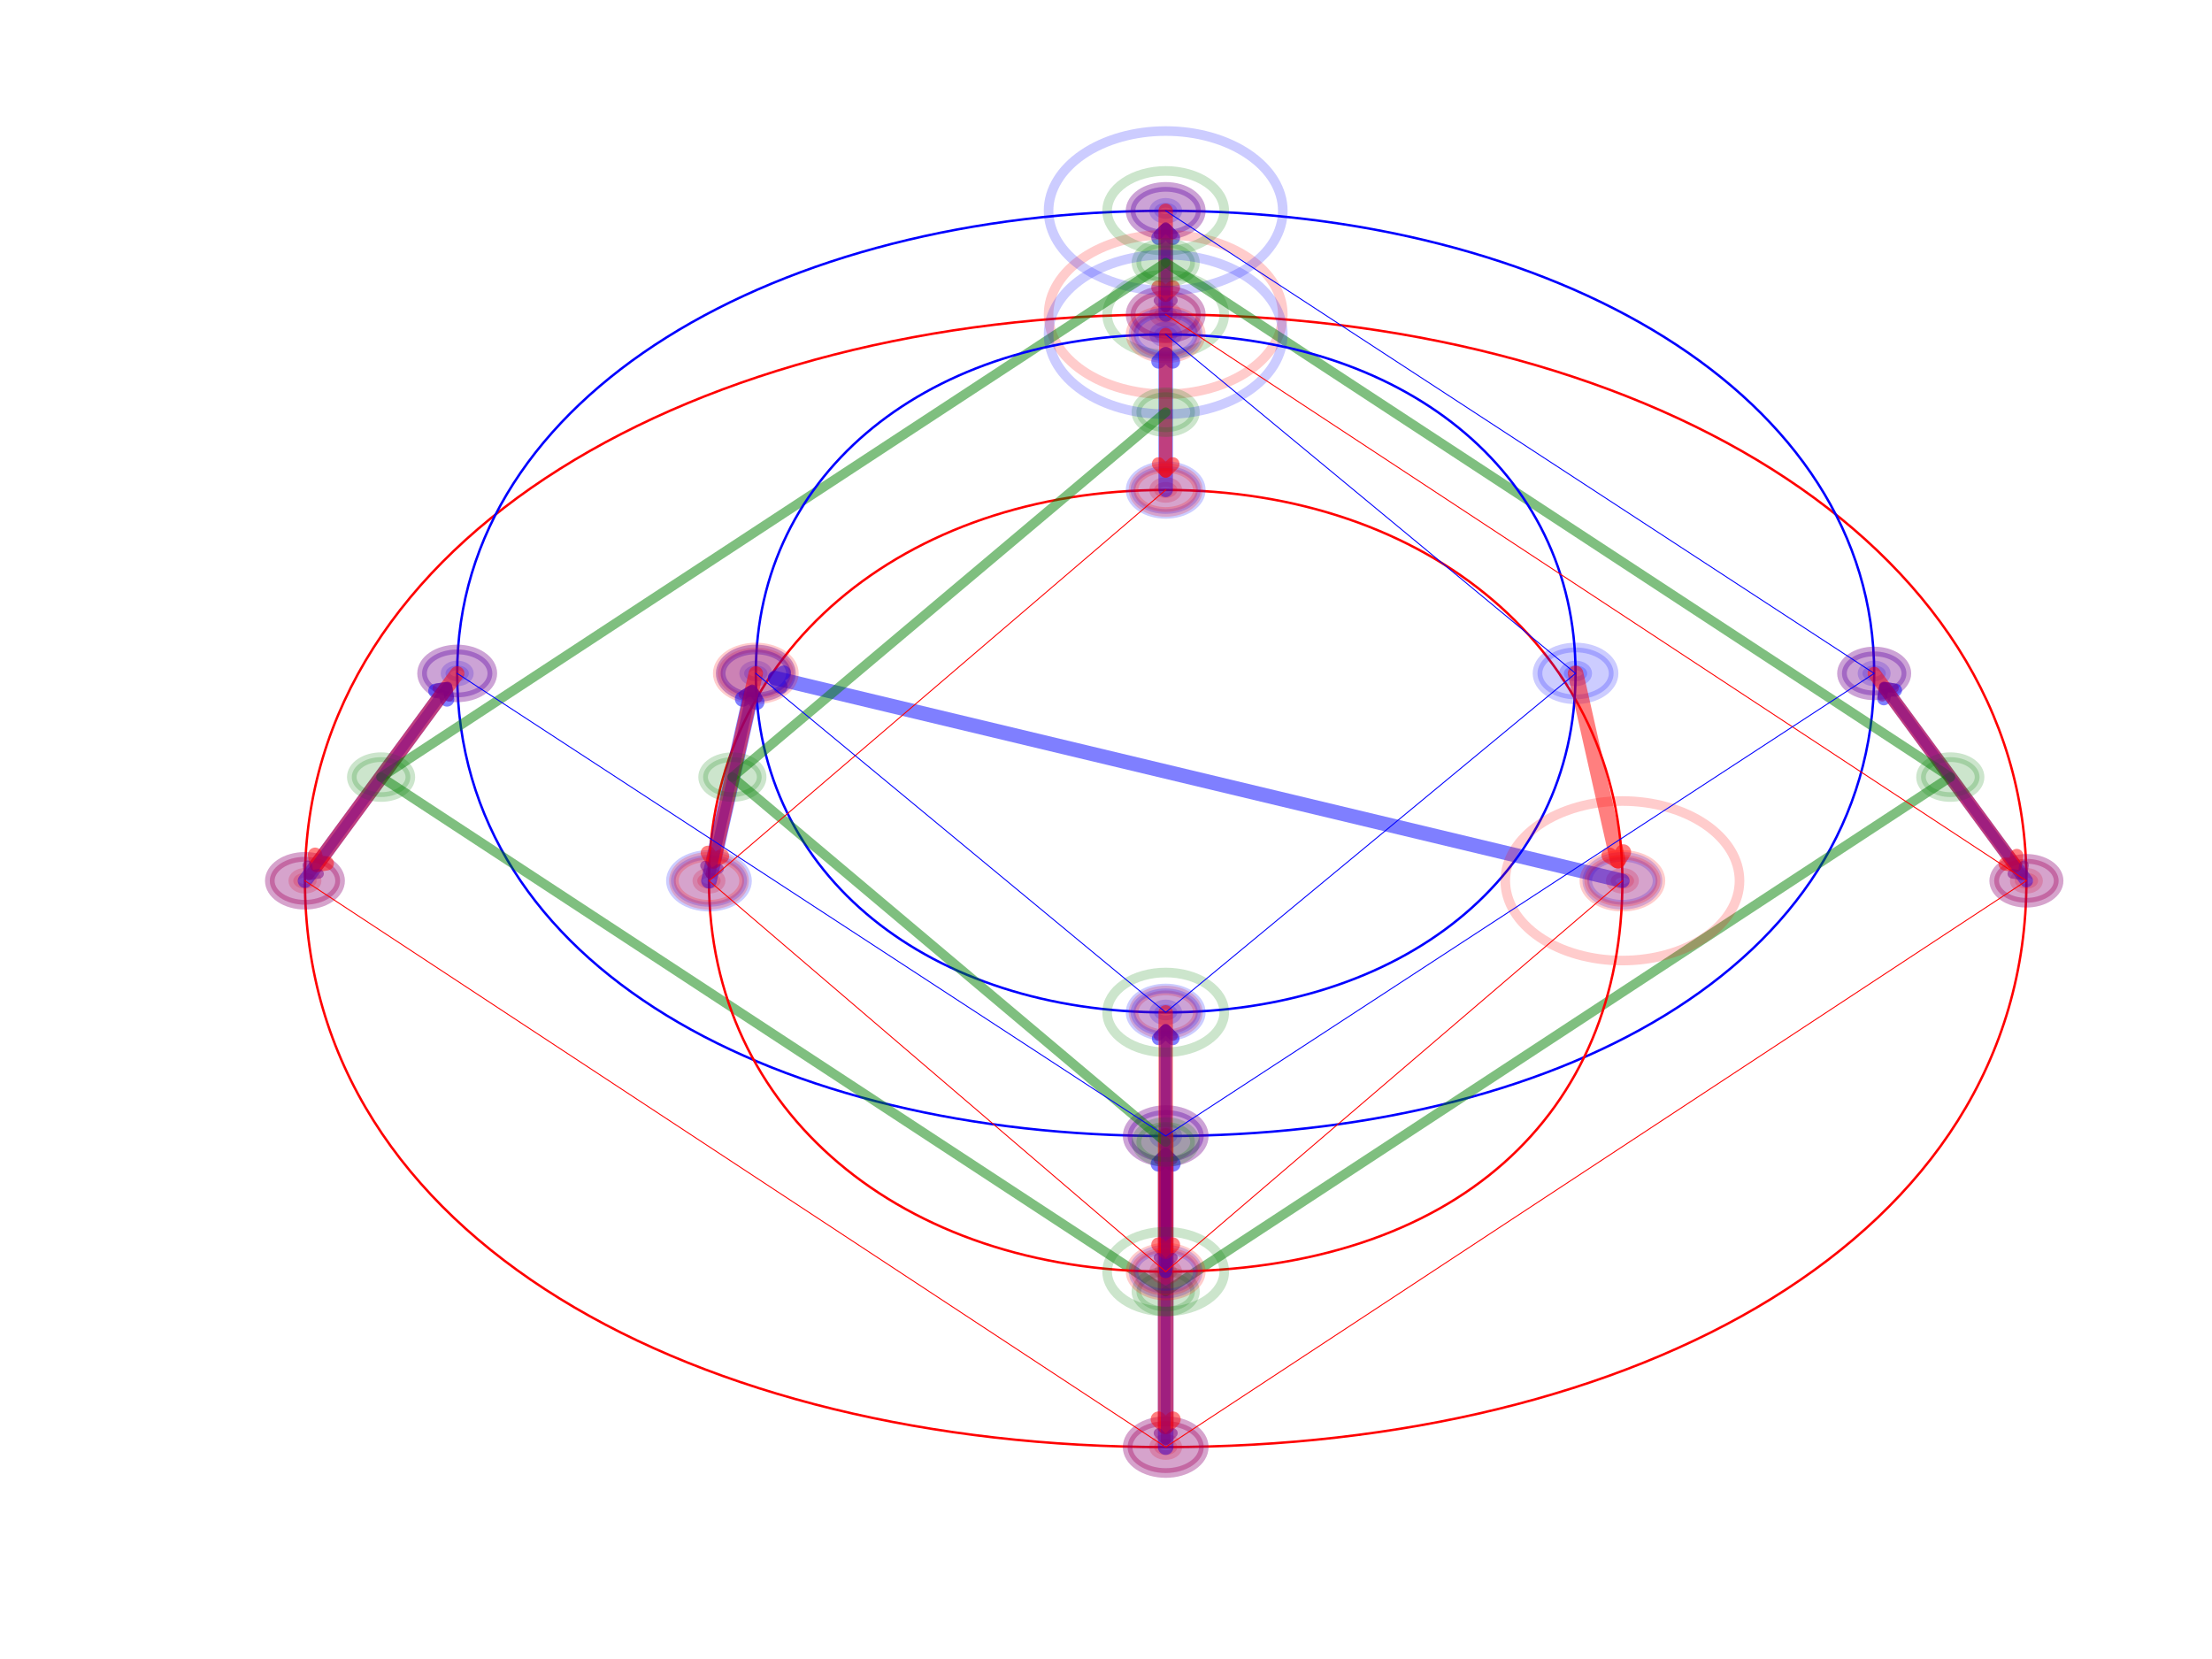 <?xml version="1.0" encoding="utf-8" standalone="no"?>
<!DOCTYPE svg PUBLIC "-//W3C//DTD SVG 1.1//EN"
  "http://www.w3.org/Graphics/SVG/1.1/DTD/svg11.dtd">
<!-- Created with matplotlib (http://matplotlib.org/) -->
<svg height="345.6pt" version="1.1" viewBox="0 0 460.8 345.6" width="460.8pt" xmlns="http://www.w3.org/2000/svg" xmlns:xlink="http://www.w3.org/1999/xlink">
 <defs>
  <style type="text/css">
*{stroke-linecap:butt;stroke-linejoin:round;}
  </style>
 </defs>
 <g id="figure_1">
  <g id="patch_1">
   <path d="M 0 345.6 
L 460.8 345.6 
L 460.8 0 
L 0 0 
z
" style="fill:#ffffff;"/>
  </g>
  <g id="axes_1">
   <g id="patch_2">
    <path clip-path="url(#p107e2672fe)" d="M 242.833 67.175 
C 243.48 67.175 244.101 67 244.558 66.688 
C 245.016 66.377 245.273 65.954 245.273 65.514 
C 245.273 65.073 245.016 64.65 244.558 64.339 
C 244.101 64.027 243.48 63.852 242.833 63.852 
C 242.186 63.852 241.566 64.027 241.108 64.339 
C 240.651 64.65 240.394 65.073 240.394 65.514 
C 240.394 65.954 240.651 66.377 241.108 66.688 
C 241.566 67 242.186 67.175 242.833 67.175 
z
" style="fill:#ff0000;opacity:0.2;stroke:#ff0000;stroke-linejoin:miter;stroke-width:2;"/>
   </g>
   <g id="patch_3">
    <path clip-path="url(#p107e2672fe)" d="M 422.139 185.145 
C 422.786 185.145 423.407 184.97 423.864 184.659 
C 424.322 184.347 424.579 183.924 424.579 183.484 
C 424.579 183.043 424.322 182.62 423.864 182.309 
C 423.407 181.997 422.786 181.822 422.139 181.822 
C 421.492 181.822 420.872 181.997 420.414 182.309 
C 419.957 182.62 419.7 183.043 419.7 183.484 
C 419.7 183.924 419.957 184.347 420.414 184.659 
C 420.872 184.97 421.492 185.145 422.139 185.145 
z
" style="fill:#ff0000;opacity:0.2;stroke:#ff0000;stroke-linejoin:miter;stroke-width:2;"/>
   </g>
   <g id="patch_4">
    <path clip-path="url(#p107e2672fe)" d="M 242.833 303.115 
C 243.48 303.115 244.101 302.94 244.558 302.629 
C 245.016 302.317 245.273 301.895 245.273 301.454 
C 245.273 301.013 245.016 300.591 244.558 300.279 
C 244.101 299.967 243.48 299.792 242.833 299.792 
C 242.186 299.792 241.566 299.967 241.108 300.279 
C 240.651 300.591 240.394 301.013 240.394 301.454 
C 240.394 301.895 240.651 302.317 241.108 302.629 
C 241.566 302.94 242.186 303.115 242.833 303.115 
z
" style="fill:#ff0000;opacity:0.2;stroke:#ff0000;stroke-linejoin:miter;stroke-width:2;"/>
   </g>
   <g id="patch_5">
    <path clip-path="url(#p107e2672fe)" d="M 63.527 185.145 
C 64.174 185.145 64.795 184.97 65.252 184.659 
C 65.709 184.347 65.967 183.924 65.967 183.484 
C 65.967 183.043 65.709 182.62 65.252 182.309 
C 64.795 181.997 64.174 181.822 63.527 181.822 
C 62.88 181.822 62.259 181.997 61.802 182.309 
C 61.344 182.62 61.087 183.043 61.087 183.484 
C 61.087 183.924 61.344 184.347 61.802 184.659 
C 62.259 184.97 62.88 185.145 63.527 185.145 
z
" style="fill:#ff0000;opacity:0.2;stroke:#ff0000;stroke-linejoin:miter;stroke-width:2;"/>
   </g>
   <g id="patch_6">
    <path clip-path="url(#p107e2672fe)" d="M 242.833 45.575 
C 243.48 45.575 244.101 45.4 244.558 45.088 
C 245.016 44.777 245.273 44.354 245.273 43.913 
C 245.273 43.473 245.016 43.05 244.558 42.738 
C 244.101 42.427 243.48 42.252 242.833 42.252 
C 242.186 42.252 241.566 42.427 241.108 42.738 
C 240.651 43.05 240.394 43.473 240.394 43.913 
C 240.394 44.354 240.651 44.777 241.108 45.088 
C 241.566 45.4 242.186 45.575 242.833 45.575 
z
" style="fill:#0000ff;opacity:0.2;stroke:#0000ff;stroke-linejoin:miter;stroke-width:2;"/>
   </g>
   <g id="patch_7">
    <path clip-path="url(#p107e2672fe)" d="M 390.425 141.945 
C 391.072 141.945 391.693 141.77 392.15 141.458 
C 392.608 141.147 392.865 140.724 392.865 140.283 
C 392.865 139.843 392.608 139.42 392.15 139.108 
C 391.693 138.797 391.072 138.622 390.425 138.622 
C 389.778 138.622 389.158 138.797 388.7 139.108 
C 388.243 139.42 387.986 139.843 387.986 140.283 
C 387.986 140.724 388.243 141.147 388.7 141.458 
C 389.158 141.77 389.778 141.945 390.425 141.945 
z
" style="fill:#0000ff;opacity:0.2;stroke:#0000ff;stroke-linejoin:miter;stroke-width:2;"/>
   </g>
   <g id="patch_8">
    <path clip-path="url(#p107e2672fe)" d="M 242.833 238.315 
C 243.48 238.315 244.101 238.14 244.558 237.828 
C 245.016 237.517 245.273 237.094 245.273 236.653 
C 245.273 236.213 245.016 235.79 244.558 235.478 
C 244.101 235.167 243.48 234.992 242.833 234.992 
C 242.186 234.992 241.566 235.167 241.108 235.478 
C 240.651 235.79 240.394 236.213 240.394 236.653 
C 240.394 237.094 240.651 237.517 241.108 237.828 
C 241.566 238.14 242.186 238.315 242.833 238.315 
z
" style="fill:#0000ff;opacity:0.2;stroke:#0000ff;stroke-linejoin:miter;stroke-width:2;"/>
   </g>
   <g id="patch_9">
    <path clip-path="url(#p107e2672fe)" d="M 95.241 141.945 
C 95.888 141.945 96.509 141.77 96.966 141.458 
C 97.423 141.147 97.681 140.724 97.681 140.283 
C 97.681 139.843 97.423 139.42 96.966 139.108 
C 96.509 138.797 95.888 138.622 95.241 138.622 
C 94.594 138.622 93.973 138.797 93.516 139.108 
C 93.058 139.42 92.801 139.843 92.801 140.283 
C 92.801 140.724 93.058 141.147 93.516 141.458 
C 93.973 141.77 94.594 141.945 95.241 141.945 
z
" style="fill:#0000ff;opacity:0.2;stroke:#0000ff;stroke-linejoin:miter;stroke-width:2;"/>
   </g>
   <g id="patch_10">
    <path clip-path="url(#p107e2672fe)" d="M 242.833 65.514 
C 340.415 65.514 422.139 112.037 422.139 183.484 
C 422.139 258.254 340.415 301.454 242.833 301.454 
C 145.252 301.454 63.527 258.254 63.527 183.484 
C 63.527 112.037 145.252 65.514 242.833 65.514 
" style="fill:none;stroke:#ff0000;stroke-linejoin:miter;stroke-width:0.5;"/>
   </g>
   <g id="patch_11">
    <path clip-path="url(#p107e2672fe)" d="M 242.833 43.913 
C 323.338 43.913 390.425 82.129 390.425 140.283 
C 390.425 201.761 323.338 236.653 242.833 236.653 
C 162.328 236.653 95.241 201.761 95.241 140.283 
C 95.241 82.129 162.328 43.913 242.833 43.913 
" style="fill:none;stroke:#0000ff;stroke-linejoin:miter;stroke-width:0.5;"/>
   </g>
   <g id="[&quot;g_s&quot;:1,&quot;g_t&quot;:1,&quot;coords&quot;:[[237.0, -60.0],[237.0, -34.0]],&quot;certainty&quot;:11]">
    <path clip-path="url(#p107e2672fe)" d="M 242.833 70.498 
C 244.774 70.498 246.636 69.973 248.008 69.038 
C 249.381 68.103 250.152 66.835 250.152 65.514 
C 250.152 64.192 249.381 62.924 248.008 61.989 
C 246.636 61.054 244.774 60.529 242.833 60.529 
C 240.892 60.529 239.031 61.054 237.658 61.989 
C 236.286 62.924 235.515 64.192 235.515 65.514 
C 235.515 66.835 236.286 68.103 237.658 69.038 
C 239.031 69.973 240.892 70.498 242.833 70.498 
z
" style="fill:#0000ff;opacity:0.2;stroke:#0000ff;stroke-linejoin:miter;stroke-width:2;"/>
   </g>
   <g id="[&quot;g_s&quot;:1,&quot;g_t&quot;:1,&quot;coords&quot;:[[237.0, -34.0],[237.0, -60.0]],&quot;certainty&quot;:11]">
    <path clip-path="url(#p107e2672fe)" d="M 242.833 48.898 
C 244.774 48.898 246.636 48.373 248.008 47.438 
C 249.381 46.503 250.152 45.235 250.152 43.913 
C 250.152 42.591 249.381 41.323 248.008 40.389 
C 246.636 39.454 244.774 38.929 242.833 38.929 
C 240.892 38.929 239.031 39.454 237.658 40.389 
C 236.286 41.323 235.515 42.591 235.515 43.913 
C 235.515 45.235 236.286 46.503 237.658 47.438 
C 239.031 48.373 240.892 48.898 242.833 48.898 
z
" style="fill:#ff0000;opacity:0.2;stroke:#ff0000;stroke-linejoin:miter;stroke-width:2;"/>
   </g>
   <g id="patch_12">
    <path d="M 242.833 65.514 
Q 242.833 55.714 242.833 48.036 
" style="fill:none;opacity:0.5;stroke:#0000ff;stroke-linecap:round;stroke-width:3;"/>
    <path d="M 241.333 49.536 
L 242.833 48.036 
L 244.333 49.536 
" style="fill:none;opacity:0.5;stroke:#0000ff;stroke-linecap:round;stroke-width:3;"/>
   </g>
   <g id="[&quot;g_s&quot;:2,&quot;g_t&quot;:2,&quot;coords&quot;:[[384.0, -202.0],[358.0, -150.0]],&quot;certainty&quot;:10]">
    <path clip-path="url(#p107e2672fe)" d="M 422.139 188.053 
C 423.918 188.053 425.625 187.572 426.883 186.715 
C 428.141 185.858 428.848 184.695 428.848 183.484 
C 428.848 182.272 428.141 181.11 426.883 180.253 
C 425.625 179.396 423.918 178.914 422.139 178.914 
C 420.36 178.914 418.654 179.396 417.395 180.253 
C 416.137 181.11 415.431 182.272 415.431 183.484 
C 415.431 184.695 416.137 185.858 417.395 186.715 
C 418.654 187.572 420.36 188.053 422.139 188.053 
z
" style="fill:#0000ff;opacity:0.2;stroke:#0000ff;stroke-linejoin:miter;stroke-width:2;"/>
   </g>
   <g id="[&quot;g_s&quot;:2,&quot;g_t&quot;:2,&quot;coords&quot;:[[358.0, -150.0],[384.0, -202.0]],&quot;certainty&quot;:10]">
    <path clip-path="url(#p107e2672fe)" d="M 390.425 144.853 
C 392.204 144.853 393.911 144.371 395.169 143.514 
C 396.427 142.657 397.134 141.495 397.134 140.283 
C 397.134 139.072 396.427 137.909 395.169 137.052 
C 393.911 136.196 392.204 135.714 390.425 135.714 
C 388.646 135.714 386.94 136.196 385.681 137.052 
C 384.423 137.909 383.717 139.072 383.717 140.283 
C 383.717 141.495 384.423 142.657 385.681 143.514 
C 386.94 144.371 388.646 144.853 390.425 144.853 
z
" style="fill:#ff0000;opacity:0.2;stroke:#ff0000;stroke-linejoin:miter;stroke-width:2;"/>
   </g>
   <g id="patch_13">
    <path d="M 422.139 183.484 
Q 406.874 162.689 392.759 143.462 
" style="fill:none;opacity:0.5;stroke:#0000ff;stroke-linecap:round;stroke-width:2.75;"/>
    <path d="M 392.437 145.559 
L 392.759 143.462 
L 394.856 143.783 
" style="fill:none;opacity:0.5;stroke:#0000ff;stroke-linecap:round;stroke-width:2.75;"/>
   </g>
   <g id="[&quot;g_s&quot;:3,&quot;g_t&quot;:3,&quot;coords&quot;:[[237.0, -344.0],[237.0, -266.0]],&quot;certainty&quot;:12]">
    <path clip-path="url(#p107e2672fe)" d="M 242.833 306.854 
C 244.936 306.854 246.953 306.285 248.439 305.272 
C 249.926 304.26 250.762 302.886 250.762 301.454 
C 250.762 300.022 249.926 298.648 248.439 297.635 
C 246.953 296.623 244.936 296.054 242.833 296.054 
C 240.73 296.054 238.714 296.623 237.227 297.635 
C 235.74 298.648 234.905 300.022 234.905 301.454 
C 234.905 302.886 235.74 304.26 237.227 305.272 
C 238.714 306.285 240.73 306.854 242.833 306.854 
z
" style="fill:#0000ff;opacity:0.2;stroke:#0000ff;stroke-linejoin:miter;stroke-width:2;"/>
   </g>
   <g id="[&quot;g_s&quot;:3,&quot;g_t&quot;:3,&quot;coords&quot;:[[237.0, -266.0],[237.0, -344.0]],&quot;certainty&quot;:12]">
    <path clip-path="url(#p107e2672fe)" d="M 242.833 242.053 
C 244.936 242.053 246.953 241.484 248.439 240.472 
C 249.926 239.459 250.762 238.085 250.762 236.653 
C 250.762 235.221 249.926 233.848 248.439 232.835 
C 246.953 231.822 244.936 231.253 242.833 231.253 
C 240.73 231.253 238.714 231.822 237.227 232.835 
C 235.74 233.848 234.905 235.221 234.905 236.653 
C 234.905 238.085 235.74 239.459 237.227 240.472 
C 238.714 241.484 240.73 242.053 242.833 242.053 
z
" style="fill:#ff0000;opacity:0.2;stroke:#ff0000;stroke-linejoin:miter;stroke-width:2;"/>
   </g>
   <g id="patch_14">
    <path d="M 242.833 301.454 
Q 242.833 270.052 242.833 240.949 
" style="fill:none;opacity:0.5;stroke:#0000ff;stroke-linecap:round;stroke-width:3.25;"/>
    <path d="M 241.333 242.449 
L 242.833 240.949 
L 244.333 242.449 
" style="fill:none;opacity:0.5;stroke:#0000ff;stroke-linecap:round;stroke-width:3.25;"/>
   </g>
   <g id="[&quot;g_s&quot;:4,&quot;g_t&quot;:4,&quot;coords&quot;:[[90.0, -202.0],[116.0, -150.0]],&quot;certainty&quot;:11]">
    <path clip-path="url(#p107e2672fe)" d="M 63.527 188.468 
C 65.468 188.468 67.33 187.943 68.702 187.008 
C 70.074 186.074 70.846 184.806 70.846 183.484 
C 70.846 182.162 70.074 180.894 68.702 179.959 
C 67.33 179.024 65.468 178.499 63.527 178.499 
C 61.586 178.499 59.724 179.024 58.352 179.959 
C 56.979 180.894 56.208 182.162 56.208 183.484 
C 56.208 184.806 56.979 186.074 58.352 187.008 
C 59.724 187.943 61.586 188.468 63.527 188.468 
z
" style="fill:#0000ff;opacity:0.2;stroke:#0000ff;stroke-linejoin:miter;stroke-width:2;"/>
   </g>
   <g id="[&quot;g_s&quot;:4,&quot;g_t&quot;:4,&quot;coords&quot;:[[116.0, -150.0],[90.0, -202.0]],&quot;certainty&quot;:11]">
    <path clip-path="url(#p107e2672fe)" d="M 95.241 145.268 
C 97.182 145.268 99.044 144.743 100.416 143.808 
C 101.788 142.873 102.56 141.605 102.56 140.283 
C 102.56 138.961 101.788 137.693 100.416 136.759 
C 99.044 135.824 97.182 135.299 95.241 135.299 
C 93.3 135.299 91.438 135.824 90.066 136.759 
C 88.694 137.693 87.922 138.961 87.922 140.283 
C 87.922 141.605 88.694 142.873 90.066 143.808 
C 91.438 144.743 93.3 145.268 95.241 145.268 
z
" style="fill:#ff0000;opacity:0.2;stroke:#ff0000;stroke-linejoin:miter;stroke-width:2;"/>
   </g>
   <g id="patch_15">
    <path d="M 63.527 183.484 
Q 78.793 162.689 92.803 143.604 
" style="fill:none;opacity:0.5;stroke:#0000ff;stroke-linecap:round;stroke-width:3;"/>
    <path d="M 90.706 143.926 
L 92.803 143.604 
L 93.124 145.701 
" style="fill:none;opacity:0.5;stroke:#0000ff;stroke-linecap:round;stroke-width:3;"/>
   </g>
   <g id="[&quot;g_s&quot;:1,&quot;g_t&quot;:1,&quot;coords&quot;:[[237.0, -34.0],[237.0, -60.0]],&quot;certainty&quot;:11]">
    <path clip-path="url(#p107e2672fe)" d="M 242.833 48.898 
C 244.774 48.898 246.636 48.373 248.008 47.438 
C 249.381 46.503 250.152 45.235 250.152 43.913 
C 250.152 42.591 249.381 41.323 248.008 40.389 
C 246.636 39.454 244.774 38.929 242.833 38.929 
C 240.892 38.929 239.031 39.454 237.658 40.389 
C 236.286 41.323 235.515 42.591 235.515 43.913 
C 235.515 45.235 236.286 46.503 237.658 47.438 
C 239.031 48.373 240.892 48.898 242.833 48.898 
z
" style="fill:#0000ff;opacity:0.2;stroke:#0000ff;stroke-linejoin:miter;stroke-width:2;"/>
   </g>
   <g id="[&quot;g_s&quot;:1,&quot;g_t&quot;:1,&quot;coords&quot;:[[237.0, -60.0],[237.0, -34.0]],&quot;certainty&quot;:11]">
    <path clip-path="url(#p107e2672fe)" d="M 242.833 70.498 
C 244.774 70.498 246.636 69.973 248.008 69.038 
C 249.381 68.103 250.152 66.835 250.152 65.514 
C 250.152 64.192 249.381 62.924 248.008 61.989 
C 246.636 61.054 244.774 60.529 242.833 60.529 
C 240.892 60.529 239.031 61.054 237.658 61.989 
C 236.286 62.924 235.515 64.192 235.515 65.514 
C 235.515 66.835 236.286 68.103 237.658 69.038 
C 239.031 69.973 240.892 70.498 242.833 70.498 
z
" style="fill:#ff0000;opacity:0.2;stroke:#ff0000;stroke-linejoin:miter;stroke-width:2;"/>
   </g>
   <g id="patch_16">
    <path d="M 242.833 43.913 
Q 242.833 53.713 242.833 61.391 
" style="fill:none;opacity:0.5;stroke:#ff0000;stroke-linecap:round;stroke-width:3;"/>
    <path d="M 244.333 59.891 
L 242.833 61.391 
L 241.333 59.891 
" style="fill:none;opacity:0.5;stroke:#ff0000;stroke-linecap:round;stroke-width:3;"/>
   </g>
   <g id="[&quot;g_s&quot;:2,&quot;g_t&quot;:2,&quot;coords&quot;:[[358.0, -150.0],[384.0, -202.0]],&quot;certainty&quot;:10]">
    <path clip-path="url(#p107e2672fe)" d="M 390.425 144.853 
C 392.204 144.853 393.911 144.371 395.169 143.514 
C 396.427 142.657 397.134 141.495 397.134 140.283 
C 397.134 139.072 396.427 137.909 395.169 137.052 
C 393.911 136.196 392.204 135.714 390.425 135.714 
C 388.646 135.714 386.94 136.196 385.681 137.052 
C 384.423 137.909 383.717 139.072 383.717 140.283 
C 383.717 141.495 384.423 142.657 385.681 143.514 
C 386.94 144.371 388.646 144.853 390.425 144.853 
z
" style="fill:#0000ff;opacity:0.2;stroke:#0000ff;stroke-linejoin:miter;stroke-width:2;"/>
   </g>
   <g id="[&quot;g_s&quot;:2,&quot;g_t&quot;:2,&quot;coords&quot;:[[384.0, -202.0],[358.0, -150.0]],&quot;certainty&quot;:10]">
    <path clip-path="url(#p107e2672fe)" d="M 422.139 188.053 
C 423.918 188.053 425.625 187.572 426.883 186.715 
C 428.141 185.858 428.848 184.695 428.848 183.484 
C 428.848 182.272 428.141 181.11 426.883 180.253 
C 425.625 179.396 423.918 178.914 422.139 178.914 
C 420.36 178.914 418.654 179.396 417.395 180.253 
C 416.137 181.11 415.431 182.272 415.431 183.484 
C 415.431 184.695 416.137 185.858 417.395 186.715 
C 418.654 187.572 420.36 188.053 422.139 188.053 
z
" style="fill:#ff0000;opacity:0.2;stroke:#ff0000;stroke-linejoin:miter;stroke-width:2;"/>
   </g>
   <g id="patch_17">
    <path d="M 390.425 140.283 
Q 405.691 161.078 419.806 180.305 
" style="fill:none;opacity:0.5;stroke:#ff0000;stroke-linecap:round;stroke-width:2.75;"/>
    <path d="M 420.127 178.208 
L 419.806 180.305 
L 417.709 179.984 
" style="fill:none;opacity:0.5;stroke:#ff0000;stroke-linecap:round;stroke-width:2.75;"/>
   </g>
   <g id="[&quot;g_s&quot;:3,&quot;g_t&quot;:3,&quot;coords&quot;:[[237.0, -266.0],[237.0, -344.0]],&quot;certainty&quot;:12]">
    <path clip-path="url(#p107e2672fe)" d="M 242.833 242.053 
C 244.936 242.053 246.953 241.484 248.439 240.472 
C 249.926 239.459 250.762 238.085 250.762 236.653 
C 250.762 235.221 249.926 233.848 248.439 232.835 
C 246.953 231.822 244.936 231.253 242.833 231.253 
C 240.73 231.253 238.714 231.822 237.227 232.835 
C 235.74 233.848 234.905 235.221 234.905 236.653 
C 234.905 238.085 235.74 239.459 237.227 240.472 
C 238.714 241.484 240.73 242.053 242.833 242.053 
z
" style="fill:#0000ff;opacity:0.2;stroke:#0000ff;stroke-linejoin:miter;stroke-width:2;"/>
   </g>
   <g id="[&quot;g_s&quot;:3,&quot;g_t&quot;:3,&quot;coords&quot;:[[237.0, -344.0],[237.0, -266.0]],&quot;certainty&quot;:12]">
    <path clip-path="url(#p107e2672fe)" d="M 242.833 306.854 
C 244.936 306.854 246.953 306.285 248.439 305.272 
C 249.926 304.26 250.762 302.886 250.762 301.454 
C 250.762 300.022 249.926 298.648 248.439 297.635 
C 246.953 296.623 244.936 296.054 242.833 296.054 
C 240.73 296.054 238.714 296.623 237.227 297.635 
C 235.74 298.648 234.905 300.022 234.905 301.454 
C 234.905 302.886 235.74 304.26 237.227 305.272 
C 238.714 306.285 240.73 306.854 242.833 306.854 
z
" style="fill:#ff0000;opacity:0.2;stroke:#ff0000;stroke-linejoin:miter;stroke-width:2;"/>
   </g>
   <g id="patch_18">
    <path d="M 242.833 236.653 
Q 242.833 268.055 242.833 297.158 
" style="fill:none;opacity:0.5;stroke:#ff0000;stroke-linecap:round;stroke-width:3.25;"/>
    <path d="M 244.333 295.658 
L 242.833 297.158 
L 241.333 295.658 
" style="fill:none;opacity:0.5;stroke:#ff0000;stroke-linecap:round;stroke-width:3.25;"/>
   </g>
   <g id="[&quot;g_s&quot;:4,&quot;g_t&quot;:4,&quot;coords&quot;:[[116.0, -150.0],[90.0, -202.0]],&quot;certainty&quot;:11]">
    <path clip-path="url(#p107e2672fe)" d="M 95.241 145.268 
C 97.182 145.268 99.044 144.743 100.416 143.808 
C 101.788 142.873 102.56 141.605 102.56 140.283 
C 102.56 138.961 101.788 137.693 100.416 136.759 
C 99.044 135.824 97.182 135.299 95.241 135.299 
C 93.3 135.299 91.438 135.824 90.066 136.759 
C 88.694 137.693 87.922 138.961 87.922 140.283 
C 87.922 141.605 88.694 142.873 90.066 143.808 
C 91.438 144.743 93.3 145.268 95.241 145.268 
z
" style="fill:#0000ff;opacity:0.2;stroke:#0000ff;stroke-linejoin:miter;stroke-width:2;"/>
   </g>
   <g id="[&quot;g_s&quot;:4,&quot;g_t&quot;:4,&quot;coords&quot;:[[90.0, -202.0],[116.0, -150.0]],&quot;certainty&quot;:11]">
    <path clip-path="url(#p107e2672fe)" d="M 63.527 188.468 
C 65.468 188.468 67.33 187.943 68.702 187.008 
C 70.074 186.074 70.846 184.806 70.846 183.484 
C 70.846 182.162 70.074 180.894 68.702 179.959 
C 67.33 179.024 65.468 178.499 63.527 178.499 
C 61.586 178.499 59.724 179.024 58.352 179.959 
C 56.979 180.894 56.208 182.162 56.208 183.484 
C 56.208 184.806 56.979 186.074 58.352 187.008 
C 59.724 187.943 61.586 188.468 63.527 188.468 
z
" style="fill:#ff0000;opacity:0.2;stroke:#ff0000;stroke-linejoin:miter;stroke-width:2;"/>
   </g>
   <g id="patch_19">
    <path d="M 95.241 140.283 
Q 79.975 161.078 65.965 180.163 
" style="fill:none;opacity:0.5;stroke:#ff0000;stroke-linecap:round;stroke-width:3;"/>
    <path d="M 68.062 179.841 
L 65.965 180.163 
L 65.644 178.066 
" style="fill:none;opacity:0.5;stroke:#ff0000;stroke-linecap:round;stroke-width:3;"/>
   </g>
   <g id="patch_20">
    <path clip-path="url(#p107e2672fe)" d="M 242.833 58.867 
C 244.451 58.867 246.002 58.43 247.146 57.651 
C 248.289 56.872 248.932 55.815 248.932 54.713 
C 248.932 53.612 248.289 52.555 247.146 51.776 
C 246.002 50.997 244.451 50.56 242.833 50.56 
C 241.216 50.56 239.664 50.997 238.521 51.776 
C 237.377 52.555 236.734 53.612 236.734 54.713 
C 236.734 55.815 237.377 56.872 238.521 57.651 
C 239.664 58.43 241.216 58.867 242.833 58.867 
z
" style="fill:#008000;opacity:0.2;stroke:#008000;stroke-linejoin:miter;stroke-width:2;"/>
   </g>
   <g id="patch_21">
    <path clip-path="url(#p107e2672fe)" d="M 406.282 166.037 
C 407.9 166.037 409.451 165.6 410.595 164.821 
C 411.739 164.042 412.381 162.985 412.381 161.884 
C 412.381 160.782 411.739 159.725 410.595 158.946 
C 409.451 158.167 407.9 157.73 406.282 157.73 
C 404.665 157.73 403.113 158.167 401.97 158.946 
C 400.826 159.725 400.183 160.782 400.183 161.884 
C 400.183 162.985 400.826 164.042 401.97 164.821 
C 403.113 165.6 404.665 166.037 406.282 166.037 
z
" style="fill:#008000;opacity:0.2;stroke:#008000;stroke-linejoin:miter;stroke-width:2;"/>
   </g>
   <g id="patch_22">
    <path clip-path="url(#p107e2672fe)" d="M 242.833 273.208 
C 244.451 273.208 246.002 272.77 247.146 271.991 
C 248.289 271.212 248.932 270.155 248.932 269.054 
C 248.932 267.952 248.289 266.895 247.146 266.116 
C 246.002 265.337 244.451 264.9 242.833 264.9 
C 241.216 264.9 239.664 265.337 238.521 266.116 
C 237.377 266.895 236.734 267.952 236.734 269.054 
C 236.734 270.155 237.377 271.212 238.521 271.991 
C 239.664 272.77 241.216 273.208 242.833 273.208 
z
" style="fill:#008000;opacity:0.2;stroke:#008000;stroke-linejoin:miter;stroke-width:2;"/>
   </g>
   <g id="patch_23">
    <path clip-path="url(#p107e2672fe)" d="M 79.384 166.037 
C 81.001 166.037 82.553 165.6 83.697 164.821 
C 84.84 164.042 85.483 162.985 85.483 161.884 
C 85.483 160.782 84.84 159.725 83.697 158.946 
C 82.553 158.167 81.001 157.73 79.384 157.73 
C 77.767 157.73 76.215 158.167 75.071 158.946 
C 73.928 159.725 73.285 160.782 73.285 161.884 
C 73.285 162.985 73.928 164.042 75.071 164.821 
C 76.215 165.6 77.767 166.037 79.384 166.037 
z
" style="fill:#008000;opacity:0.2;stroke:#008000;stroke-linejoin:miter;stroke-width:2;"/>
   </g>
   <g id="patch_24">
    <path clip-path="url(#p107e2672fe)" d="M 242.833 82.129 
C 249.303 82.129 255.508 80.378 260.083 77.262 
C 264.658 74.147 267.229 69.92 267.229 65.514 
C 267.229 61.107 264.658 56.88 260.083 53.765 
C 255.508 50.649 249.303 48.898 242.833 48.898 
C 236.363 48.898 230.158 50.649 225.583 53.765 
C 221.008 56.88 218.438 61.107 218.438 65.514 
C 218.438 69.92 221.008 74.147 225.583 77.262 
C 230.158 80.378 236.363 82.129 242.833 82.129 
z
" style="fill:none;opacity:0.2;stroke:#ff0000;stroke-linejoin:miter;stroke-width:2;"/>
   </g>
   <g id="patch_25">
    <path clip-path="url(#p107e2672fe)" d="M 242.833 60.529 
C 249.303 60.529 255.508 58.778 260.083 55.662 
C 264.658 52.546 267.229 48.32 267.229 43.913 
C 267.229 39.507 264.658 35.28 260.083 32.164 
C 255.508 29.049 249.303 27.298 242.833 27.298 
C 236.363 27.298 230.158 29.049 225.583 32.164 
C 221.008 35.28 218.438 39.507 218.438 43.913 
C 218.438 48.32 221.008 52.546 225.583 55.662 
C 230.158 58.778 236.363 60.529 242.833 60.529 
z
" style="fill:none;opacity:0.2;stroke:#0000ff;stroke-linejoin:miter;stroke-width:2;"/>
   </g>
   <g id="patch_26">
    <path clip-path="url(#p107e2672fe)" d="M 242.833 73.821 
C 246.068 73.821 249.171 72.946 251.458 71.388 
C 253.746 69.83 255.031 67.717 255.031 65.514 
C 255.031 63.31 253.746 61.197 251.458 59.639 
C 249.171 58.081 246.068 57.206 242.833 57.206 
C 239.598 57.206 236.495 58.081 234.208 59.639 
C 231.921 61.197 230.635 63.31 230.635 65.514 
C 230.635 67.717 231.921 69.83 234.208 71.388 
C 236.495 72.946 239.598 73.821 242.833 73.821 
z
" style="fill:none;opacity:0.2;stroke:#008000;stroke-linejoin:miter;stroke-width:2;"/>
   </g>
   <g id="patch_27">
    <path clip-path="url(#p107e2672fe)" d="M 242.833 52.221 
C 246.068 52.221 249.171 51.346 251.458 49.788 
C 253.746 48.23 255.031 46.117 255.031 43.913 
C 255.031 41.71 253.746 39.597 251.458 38.039 
C 249.171 36.481 246.068 35.606 242.833 35.606 
C 239.598 35.606 236.495 36.481 234.208 38.039 
C 231.921 39.597 230.635 41.71 230.635 43.913 
C 230.635 46.117 231.921 48.23 234.208 49.788 
C 236.495 51.346 239.598 52.221 242.833 52.221 
z
" style="fill:none;opacity:0.2;stroke:#008000;stroke-linejoin:miter;stroke-width:2;"/>
   </g>
   <g id="patch_28">
    <path d="M 242.833 54.713 
Q 324.558 108.298 406.282 161.884 
" style="fill:none;opacity:0.5;stroke:#008000;stroke-linecap:round;stroke-width:2;"/>
   </g>
   <g id="patch_29">
    <path d="M 242.833 64.099 
Q 242.833 55.714 242.833 47.329 
" style="fill:none;opacity:0.5;stroke:#800080;stroke-linecap:round;stroke-width:2;"/>
    <path d="M 244.333 62.599 
L 242.833 64.099 
L 241.333 62.599 
" style="fill:none;opacity:0.5;stroke:#800080;stroke-linecap:round;stroke-width:2;"/>
    <path d="M 241.333 48.829 
L 242.833 47.329 
L 244.333 48.829 
" style="fill:none;opacity:0.5;stroke:#800080;stroke-linecap:round;stroke-width:2;"/>
   </g>
   <g id="patch_30">
    <path d="M 406.282 161.884 
Q 324.558 215.469 242.833 269.054 
" style="fill:none;opacity:0.5;stroke:#008000;stroke-linecap:round;stroke-width:2;"/>
   </g>
   <g id="patch_31">
    <path d="M 421.302 182.344 
Q 406.874 162.689 392.445 143.034 
" style="fill:none;opacity:0.5;stroke:#800080;stroke-linecap:round;stroke-width:2;"/>
    <path d="M 421.624 180.247 
L 421.302 182.344 
L 419.206 182.022 
" style="fill:none;opacity:0.5;stroke:#800080;stroke-linecap:round;stroke-width:2;"/>
    <path d="M 392.123 145.131 
L 392.445 143.034 
L 394.542 143.356 
" style="fill:none;opacity:0.5;stroke:#800080;stroke-linecap:round;stroke-width:2;"/>
   </g>
   <g id="patch_32">
    <path d="M 242.833 269.054 
Q 161.109 215.469 79.384 161.884 
" style="fill:none;opacity:0.5;stroke:#008000;stroke-linecap:round;stroke-width:2;"/>
   </g>
   <g id="patch_33">
    <path d="M 242.833 300.04 
Q 242.833 270.052 242.833 240.065 
" style="fill:none;opacity:0.5;stroke:#800080;stroke-linecap:round;stroke-width:2;"/>
    <path d="M 244.333 298.54 
L 242.833 300.04 
L 241.333 298.54 
" style="fill:none;opacity:0.5;stroke:#800080;stroke-linecap:round;stroke-width:2;"/>
    <path d="M 241.333 241.565 
L 242.833 240.065 
L 244.333 241.565 
" style="fill:none;opacity:0.5;stroke:#800080;stroke-linecap:round;stroke-width:2;"/>
   </g>
   <g id="patch_34">
    <path d="M 79.384 161.884 
Q 161.109 108.298 242.833 54.713 
" style="fill:none;opacity:0.5;stroke:#008000;stroke-linecap:round;stroke-width:2;"/>
   </g>
   <g id="patch_35">
    <path d="M 64.364 182.344 
Q 78.793 162.689 93.221 143.034 
" style="fill:none;opacity:0.5;stroke:#800080;stroke-linecap:round;stroke-width:2;"/>
    <path d="M 66.461 182.022 
L 64.364 182.344 
L 64.042 180.247 
" style="fill:none;opacity:0.5;stroke:#800080;stroke-linecap:round;stroke-width:2;"/>
    <path d="M 91.125 143.356 
L 93.221 143.034 
L 93.543 145.131 
" style="fill:none;opacity:0.5;stroke:#800080;stroke-linecap:round;stroke-width:2;"/>
   </g>
   <g id="patch_36">
    <path clip-path="url(#p107e2672fe)" d="M 337.975 185.145 
C 338.622 185.145 339.243 184.97 339.7 184.659 
C 340.158 184.347 340.415 183.924 340.415 183.484 
C 340.415 183.043 340.158 182.62 339.7 182.309 
C 339.243 181.997 338.622 181.822 337.975 181.822 
C 337.328 181.822 336.708 181.997 336.25 182.309 
C 335.793 182.62 335.536 183.043 335.536 183.484 
C 335.536 183.924 335.793 184.347 336.25 184.659 
C 336.708 184.97 337.328 185.145 337.975 185.145 
z
" style="fill:#ff0000;opacity:0.2;stroke:#ff0000;stroke-linejoin:miter;stroke-width:2;"/>
   </g>
   <g id="patch_37">
    <path clip-path="url(#p107e2672fe)" d="M 242.833 266.561 
C 243.48 266.561 244.101 266.386 244.558 266.075 
C 245.016 265.763 245.273 265.34 245.273 264.9 
C 245.273 264.459 245.016 264.036 244.558 263.725 
C 244.101 263.413 243.48 263.238 242.833 263.238 
C 242.186 263.238 241.566 263.413 241.108 263.725 
C 240.651 264.036 240.394 264.459 240.394 264.9 
C 240.394 265.34 240.651 265.763 241.108 266.075 
C 241.566 266.386 242.186 266.561 242.833 266.561 
z
" style="fill:#ff0000;opacity:0.2;stroke:#ff0000;stroke-linejoin:miter;stroke-width:2;"/>
   </g>
   <g id="patch_38">
    <path clip-path="url(#p107e2672fe)" d="M 147.691 185.145 
C 148.338 185.145 148.959 184.97 149.416 184.659 
C 149.874 184.347 150.131 183.924 150.131 183.484 
C 150.131 183.043 149.874 182.62 149.416 182.309 
C 148.959 181.997 148.338 181.822 147.691 181.822 
C 147.044 181.822 146.424 181.997 145.966 182.309 
C 145.509 182.62 145.252 183.043 145.252 183.484 
C 145.252 183.924 145.509 184.347 145.966 184.659 
C 146.424 184.97 147.044 185.145 147.691 185.145 
z
" style="fill:#ff0000;opacity:0.2;stroke:#ff0000;stroke-linejoin:miter;stroke-width:2;"/>
   </g>
   <g id="patch_39">
    <path clip-path="url(#p107e2672fe)" d="M 242.833 103.729 
C 243.48 103.729 244.101 103.554 244.558 103.243 
C 245.016 102.931 245.273 102.508 245.273 102.068 
C 245.273 101.627 245.016 101.204 244.558 100.893 
C 244.101 100.581 243.48 100.406 242.833 100.406 
C 242.186 100.406 241.566 100.581 241.108 100.893 
C 240.651 101.204 240.394 101.627 240.394 102.068 
C 240.394 102.508 240.651 102.931 241.108 103.243 
C 241.566 103.554 242.186 103.729 242.833 103.729 
z
" style="fill:#ff0000;opacity:0.2;stroke:#ff0000;stroke-linejoin:miter;stroke-width:2;"/>
   </g>
   <g id="patch_40">
    <path clip-path="url(#p107e2672fe)" d="M 242.833 71.329 
C 243.48 71.329 244.101 71.154 244.558 70.842 
C 245.016 70.531 245.273 70.108 245.273 69.667 
C 245.273 69.227 245.016 68.804 244.558 68.492 
C 244.101 68.181 243.48 68.006 242.833 68.006 
C 242.186 68.006 241.566 68.181 241.108 68.492 
C 240.651 68.804 240.394 69.227 240.394 69.667 
C 240.394 70.108 240.651 70.531 241.108 70.842 
C 241.566 71.154 242.186 71.329 242.833 71.329 
z
" style="fill:#0000ff;opacity:0.2;stroke:#0000ff;stroke-linejoin:miter;stroke-width:2;"/>
   </g>
   <g id="patch_41">
    <path clip-path="url(#p107e2672fe)" d="M 328.217 141.945 
C 328.864 141.945 329.485 141.77 329.942 141.458 
C 330.4 141.147 330.657 140.724 330.657 140.283 
C 330.657 139.843 330.4 139.42 329.942 139.108 
C 329.485 138.797 328.864 138.622 328.217 138.622 
C 327.57 138.622 326.949 138.797 326.492 139.108 
C 326.035 139.42 325.777 139.843 325.777 140.283 
C 325.777 140.724 326.035 141.147 326.492 141.458 
C 326.949 141.77 327.57 141.945 328.217 141.945 
z
" style="fill:#0000ff;opacity:0.2;stroke:#0000ff;stroke-linejoin:miter;stroke-width:2;"/>
   </g>
   <g id="patch_42">
    <path clip-path="url(#p107e2672fe)" d="M 242.833 212.561 
C 243.48 212.561 244.101 212.386 244.558 212.074 
C 245.016 211.763 245.273 211.34 245.273 210.899 
C 245.273 210.459 245.016 210.036 244.558 209.724 
C 244.101 209.413 243.48 209.238 242.833 209.238 
C 242.186 209.238 241.566 209.413 241.108 209.724 
C 240.651 210.036 240.394 210.459 240.394 210.899 
C 240.394 211.34 240.651 211.763 241.108 212.074 
C 241.566 212.386 242.186 212.561 242.833 212.561 
z
" style="fill:#0000ff;opacity:0.2;stroke:#0000ff;stroke-linejoin:miter;stroke-width:2;"/>
   </g>
   <g id="patch_43">
    <path clip-path="url(#p107e2672fe)" d="M 157.449 141.945 
C 158.096 141.945 158.717 141.77 159.174 141.458 
C 159.632 141.147 159.889 140.724 159.889 140.283 
C 159.889 139.843 159.632 139.42 159.174 139.108 
C 158.717 138.797 158.096 138.622 157.449 138.622 
C 156.802 138.622 156.182 138.797 155.724 139.108 
C 155.267 139.42 155.01 139.843 155.01 140.283 
C 155.01 140.724 155.267 141.147 155.724 141.458 
C 156.182 141.77 156.802 141.945 157.449 141.945 
z
" style="fill:#0000ff;opacity:0.2;stroke:#0000ff;stroke-linejoin:miter;stroke-width:2;"/>
   </g>
   <g id="patch_44">
    <path clip-path="url(#p107e2672fe)" d="M 337.975 183.484 
C 337.975 231.669 303.822 264.9 242.833 264.9 
C 187.943 264.9 147.691 231.669 147.691 183.484 
C 147.691 136.129 187.943 102.068 242.833 102.068 
C 297.723 102.068 337.975 136.129 337.975 183.484 
" style="fill:none;stroke:#ff0000;stroke-linejoin:miter;stroke-width:0.5;"/>
   </g>
   <g id="patch_45">
    <path clip-path="url(#p107e2672fe)" d="M 242.833 69.667 
C 291.624 69.667 328.217 97.914 328.217 140.283 
C 328.217 182.653 291.624 210.899 242.833 210.899 
C 194.042 210.899 157.449 182.653 157.449 140.283 
C 157.449 97.914 194.042 69.667 242.833 69.667 
" style="fill:none;stroke:#0000ff;stroke-linejoin:miter;stroke-width:0.5;"/>
   </g>
   <g id="[&quot;g_s&quot;:1,&quot;g_t&quot;:4,&quot;coords&quot;:[[315.0, -202.0],[167.0, -150.0]],&quot;certainty&quot;:11]">
    <path clip-path="url(#p107e2672fe)" d="M 337.975 188.468 
C 339.916 188.468 341.778 187.943 343.15 187.008 
C 344.523 186.074 345.294 184.806 345.294 183.484 
C 345.294 182.162 344.523 180.894 343.15 179.959 
C 341.778 179.024 339.916 178.499 337.975 178.499 
C 336.034 178.499 334.173 179.024 332.8 179.959 
C 331.428 180.894 330.657 182.162 330.657 183.484 
C 330.657 184.806 331.428 186.074 332.8 187.008 
C 334.173 187.943 336.034 188.468 337.975 188.468 
z
" style="fill:#0000ff;opacity:0.2;stroke:#0000ff;stroke-linejoin:miter;stroke-width:2;"/>
   </g>
   <g id="[&quot;g_s&quot;:4,&quot;g_t&quot;:1,&quot;coords&quot;:[[167.0, -150.0],[315.0, -202.0]],&quot;certainty&quot;:11]">
    <path clip-path="url(#p107e2672fe)" d="M 157.449 145.268 
C 159.39 145.268 161.252 144.743 162.624 143.808 
C 163.997 142.873 164.768 141.605 164.768 140.283 
C 164.768 138.961 163.997 137.693 162.624 136.759 
C 161.252 135.824 159.39 135.299 157.449 135.299 
C 155.508 135.299 153.647 135.824 152.274 136.759 
C 150.902 137.693 150.131 138.961 150.131 140.283 
C 150.131 141.605 150.902 142.873 152.274 143.808 
C 153.647 144.743 155.508 145.268 157.449 145.268 
z
" style="fill:#ff0000;opacity:0.2;stroke:#ff0000;stroke-linejoin:miter;stroke-width:2;"/>
   </g>
   <g id="patch_46">
    <path d="M 337.975 183.484 
Q 248.686 162.117 161.46 141.243 
" style="fill:none;opacity:0.5;stroke:#0000ff;stroke-linecap:round;stroke-width:3;"/>
    <path d="M 162.57 143.051 
L 161.46 141.243 
L 163.268 140.133 
" style="fill:none;opacity:0.5;stroke:#0000ff;stroke-linecap:round;stroke-width:3;"/>
   </g>
   <g id="[&quot;g_s&quot;:2,&quot;g_t&quot;:3,&quot;coords&quot;:[[237.0, -300.0],[237.0, -235.0]],&quot;certainty&quot;:10]">
    <path clip-path="url(#p107e2672fe)" d="M 242.833 269.469 
C 244.612 269.469 246.319 268.988 247.577 268.131 
C 248.835 267.274 249.542 266.112 249.542 264.9 
C 249.542 263.688 248.835 262.526 247.577 261.669 
C 246.319 260.812 244.612 260.33 242.833 260.33 
C 241.054 260.33 239.347 260.812 238.089 261.669 
C 236.831 262.526 236.124 263.688 236.124 264.9 
C 236.124 266.112 236.831 267.274 238.089 268.131 
C 239.347 268.988 241.054 269.469 242.833 269.469 
z
" style="fill:#0000ff;opacity:0.2;stroke:#0000ff;stroke-linejoin:miter;stroke-width:2;"/>
   </g>
   <g id="[&quot;g_s&quot;:3,&quot;g_t&quot;:2,&quot;coords&quot;:[[237.0, -235.0],[237.0, -300.0]],&quot;certainty&quot;:10]">
    <path clip-path="url(#p107e2672fe)" d="M 242.833 215.469 
C 244.612 215.469 246.319 214.987 247.577 214.13 
C 248.835 213.273 249.542 212.111 249.542 210.899 
C 249.542 209.688 248.835 208.525 247.577 207.668 
C 246.319 206.811 244.612 206.33 242.833 206.33 
C 241.054 206.33 239.347 206.811 238.089 207.668 
C 236.831 208.525 236.124 209.688 236.124 210.899 
C 236.124 212.111 236.831 213.273 238.089 214.13 
C 239.347 214.987 241.054 215.469 242.833 215.469 
z
" style="fill:#ff0000;opacity:0.2;stroke:#ff0000;stroke-linejoin:miter;stroke-width:2;"/>
   </g>
   <g id="patch_47">
    <path d="M 242.833 264.9 
Q 242.833 238.9 242.833 214.844 
" style="fill:none;opacity:0.5;stroke:#0000ff;stroke-linecap:round;stroke-width:2.75;"/>
    <path d="M 241.333 216.344 
L 242.833 214.844 
L 244.333 216.344 
" style="fill:none;opacity:0.5;stroke:#0000ff;stroke-linecap:round;stroke-width:2.75;"/>
   </g>
   <g id="[&quot;g_s&quot;:3,&quot;g_t&quot;:4,&quot;coords&quot;:[[159.0, -202.0],[167.0, -150.0]],&quot;certainty&quot;:12]">
    <path clip-path="url(#p107e2672fe)" d="M 147.691 188.884 
C 149.794 188.884 151.811 188.315 153.297 187.302 
C 154.784 186.289 155.62 184.916 155.62 183.484 
C 155.62 182.052 154.784 180.678 153.297 179.665 
C 151.811 178.653 149.794 178.084 147.691 178.084 
C 145.588 178.084 143.572 178.653 142.085 179.665 
C 140.598 180.678 139.763 182.052 139.763 183.484 
C 139.763 184.916 140.598 186.289 142.085 187.302 
C 143.572 188.315 145.588 188.884 147.691 188.884 
z
" style="fill:#0000ff;opacity:0.2;stroke:#0000ff;stroke-linejoin:miter;stroke-width:2;"/>
   </g>
   <g id="[&quot;g_s&quot;:4,&quot;g_t&quot;:3,&quot;coords&quot;:[[167.0, -150.0],[159.0, -202.0]],&quot;certainty&quot;:12]">
    <path clip-path="url(#p107e2672fe)" d="M 157.449 145.683 
C 159.552 145.683 161.569 145.114 163.056 144.102 
C 164.542 143.089 165.378 141.715 165.378 140.283 
C 165.378 138.851 164.542 137.478 163.056 136.465 
C 161.569 135.452 159.552 134.883 157.449 134.883 
C 155.347 134.883 153.33 135.452 151.843 136.465 
C 150.356 137.478 149.521 138.851 149.521 140.283 
C 149.521 141.715 150.356 143.089 151.843 144.102 
C 153.33 145.114 155.347 145.683 157.449 145.683 
z
" style="fill:#ff0000;opacity:0.2;stroke:#ff0000;stroke-linejoin:miter;stroke-width:2;"/>
   </g>
   <g id="patch_48">
    <path d="M 147.691 183.484 
Q 152.35 162.858 156.503 144.474 
" style="fill:none;opacity:0.5;stroke:#0000ff;stroke-linecap:round;stroke-width:3.25;"/>
    <path d="M 154.709 145.606 
L 156.503 144.474 
L 157.635 146.267 
" style="fill:none;opacity:0.5;stroke:#0000ff;stroke-linecap:round;stroke-width:3.25;"/>
   </g>
   <g id="[&quot;g_s&quot;:4,&quot;g_t&quot;:1,&quot;coords&quot;:[[237.0, -104.0],[237.0, -65.0]],&quot;certainty&quot;:11]">
    <path clip-path="url(#p107e2672fe)" d="M 242.833 107.052 
C 244.774 107.052 246.636 106.527 248.008 105.592 
C 249.381 104.658 250.152 103.39 250.152 102.068 
C 250.152 100.746 249.381 99.478 248.008 98.543 
C 246.636 97.608 244.774 97.083 242.833 97.083 
C 240.892 97.083 239.031 97.608 237.658 98.543 
C 236.286 99.478 235.515 100.746 235.515 102.068 
C 235.515 103.39 236.286 104.658 237.658 105.592 
C 239.031 106.527 240.892 107.052 242.833 107.052 
z
" style="fill:#0000ff;opacity:0.2;stroke:#0000ff;stroke-linejoin:miter;stroke-width:2;"/>
   </g>
   <g id="[&quot;g_s&quot;:1,&quot;g_t&quot;:4,&quot;coords&quot;:[[237.0, -65.0],[237.0, -104.0]],&quot;certainty&quot;:11]">
    <path clip-path="url(#p107e2672fe)" d="M 242.833 74.652 
C 244.774 74.652 246.636 74.127 248.008 73.192 
C 249.381 72.257 250.152 70.989 250.152 69.667 
C 250.152 68.345 249.381 67.077 248.008 66.143 
C 246.636 65.208 244.774 64.683 242.833 64.683 
C 240.892 64.683 239.031 65.208 237.658 66.143 
C 236.286 67.077 235.515 68.345 235.515 69.667 
C 235.515 70.989 236.286 72.257 237.658 73.192 
C 239.031 74.127 240.892 74.652 242.833 74.652 
z
" style="fill:#ff0000;opacity:0.2;stroke:#ff0000;stroke-linejoin:miter;stroke-width:2;"/>
   </g>
   <g id="patch_49">
    <path d="M 242.833 102.068 
Q 242.833 86.866 242.833 73.786 
" style="fill:none;opacity:0.5;stroke:#0000ff;stroke-linecap:round;stroke-width:3;"/>
    <path d="M 241.333 75.286 
L 242.833 73.786 
L 244.333 75.286 
" style="fill:none;opacity:0.5;stroke:#0000ff;stroke-linecap:round;stroke-width:3;"/>
   </g>
   <g id="[&quot;g_s&quot;:1,&quot;g_t&quot;:4,&quot;coords&quot;:[[237.0, -65.0],[237.0, -104.0]],&quot;certainty&quot;:10]">
    <path clip-path="url(#p107e2672fe)" d="M 242.833 74.237 
C 244.612 74.237 246.319 73.755 247.577 72.898 
C 248.835 72.041 249.542 70.879 249.542 69.667 
C 249.542 68.456 248.835 67.293 247.577 66.436 
C 246.319 65.58 244.612 65.098 242.833 65.098 
C 241.054 65.098 239.347 65.58 238.089 66.436 
C 236.831 67.293 236.124 68.456 236.124 69.667 
C 236.124 70.879 236.831 72.041 238.089 72.898 
C 239.347 73.755 241.054 74.237 242.833 74.237 
z
" style="fill:#0000ff;opacity:0.2;stroke:#0000ff;stroke-linejoin:miter;stroke-width:2;"/>
   </g>
   <g id="[&quot;g_s&quot;:4,&quot;g_t&quot;:1,&quot;coords&quot;:[[237.0, -104.0],[237.0, -65.0]],&quot;certainty&quot;:10]">
    <path clip-path="url(#p107e2672fe)" d="M 242.833 106.637 
C 244.612 106.637 246.319 106.155 247.577 105.299 
C 248.835 104.442 249.542 103.279 249.542 102.068 
C 249.542 100.856 248.835 99.694 247.577 98.837 
C 246.319 97.98 244.612 97.498 242.833 97.498 
C 241.054 97.498 239.347 97.98 238.089 98.837 
C 236.831 99.694 236.124 100.856 236.124 102.068 
C 236.124 103.279 236.831 104.442 238.089 105.299 
C 239.347 106.155 241.054 106.637 242.833 106.637 
z
" style="fill:#ff0000;opacity:0.2;stroke:#ff0000;stroke-linejoin:miter;stroke-width:2;"/>
   </g>
   <g id="patch_50">
    <path d="M 242.833 69.667 
Q 242.833 84.869 242.833 98.126 
" style="fill:none;opacity:0.5;stroke:#ff0000;stroke-linecap:round;stroke-width:2.75;"/>
    <path d="M 244.333 96.626 
L 242.833 98.126 
L 241.333 96.626 
" style="fill:none;opacity:0.5;stroke:#ff0000;stroke-linecap:round;stroke-width:2.75;"/>
   </g>
   <g id="[&quot;g_s&quot;:2,&quot;g_t&quot;:1,&quot;coords&quot;:[[307.0, -150.0],[315.0, -202.0]],&quot;certainty&quot;:12]">
    <path clip-path="url(#p107e2672fe)" d="M 328.217 145.683 
C 330.32 145.683 332.337 145.114 333.823 144.102 
C 335.31 143.089 336.146 141.715 336.146 140.283 
C 336.146 138.851 335.31 137.478 333.823 136.465 
C 332.337 135.452 330.32 134.883 328.217 134.883 
C 326.114 134.883 324.098 135.452 322.611 136.465 
C 321.124 137.478 320.289 138.851 320.289 140.283 
C 320.289 141.715 321.124 143.089 322.611 144.102 
C 324.098 145.114 326.114 145.683 328.217 145.683 
z
" style="fill:#0000ff;opacity:0.2;stroke:#0000ff;stroke-linejoin:miter;stroke-width:2;"/>
   </g>
   <g id="[&quot;g_s&quot;:1,&quot;g_t&quot;:2,&quot;coords&quot;:[[315.0, -202.0],[307.0, -150.0]],&quot;certainty&quot;:12]">
    <path clip-path="url(#p107e2672fe)" d="M 337.975 188.884 
C 340.078 188.884 342.095 188.315 343.581 187.302 
C 345.068 186.289 345.904 184.916 345.904 183.484 
C 345.904 182.052 345.068 180.678 343.581 179.665 
C 342.095 178.653 340.078 178.084 337.975 178.084 
C 335.873 178.084 333.856 178.653 332.369 179.665 
C 330.882 180.678 330.047 182.052 330.047 183.484 
C 330.047 184.916 330.882 186.289 332.369 187.302 
C 333.856 188.315 335.873 188.884 337.975 188.884 
z
" style="fill:#ff0000;opacity:0.2;stroke:#ff0000;stroke-linejoin:miter;stroke-width:2;"/>
   </g>
   <g id="patch_51">
    <path d="M 328.217 140.283 
Q 332.876 160.909 337.029 179.294 
" style="fill:none;opacity:0.5;stroke:#ff0000;stroke-linecap:round;stroke-width:3.25;"/>
    <path d="M 338.161 177.5 
L 337.029 179.294 
L 335.235 178.161 
" style="fill:none;opacity:0.5;stroke:#ff0000;stroke-linecap:round;stroke-width:3.25;"/>
   </g>
   <g id="[&quot;g_s&quot;:3,&quot;g_t&quot;:2,&quot;coords&quot;:[[237.0, -235.0],[237.0, -300.0]],&quot;certainty&quot;:11]">
    <path clip-path="url(#p107e2672fe)" d="M 242.833 215.884 
C 244.774 215.884 246.636 215.359 248.008 214.424 
C 249.381 213.489 250.152 212.221 250.152 210.899 
C 250.152 209.577 249.381 208.309 248.008 207.375 
C 246.636 206.44 244.774 205.915 242.833 205.915 
C 240.892 205.915 239.031 206.44 237.658 207.375 
C 236.286 208.309 235.515 209.577 235.515 210.899 
C 235.515 212.221 236.286 213.489 237.658 214.424 
C 239.031 215.359 240.892 215.884 242.833 215.884 
z
" style="fill:#0000ff;opacity:0.2;stroke:#0000ff;stroke-linejoin:miter;stroke-width:2;"/>
   </g>
   <g id="[&quot;g_s&quot;:2,&quot;g_t&quot;:3,&quot;coords&quot;:[[237.0, -300.0],[237.0, -235.0]],&quot;certainty&quot;:11]">
    <path clip-path="url(#p107e2672fe)" d="M 242.833 269.884 
C 244.774 269.884 246.636 269.359 248.008 268.424 
C 249.381 267.49 250.152 266.222 250.152 264.9 
C 250.152 263.578 249.381 262.31 248.008 261.375 
C 246.636 260.44 244.774 259.915 242.833 259.915 
C 240.892 259.915 239.031 260.44 237.658 261.375 
C 236.286 262.31 235.515 263.578 235.515 264.9 
C 235.515 266.222 236.286 267.49 237.658 268.424 
C 239.031 269.359 240.892 269.884 242.833 269.884 
z
" style="fill:#ff0000;opacity:0.2;stroke:#ff0000;stroke-linejoin:miter;stroke-width:2;"/>
   </g>
   <g id="patch_52">
    <path d="M 242.833 210.899 
Q 242.833 236.899 242.833 260.778 
" style="fill:none;opacity:0.5;stroke:#ff0000;stroke-linecap:round;stroke-width:3;"/>
    <path d="M 244.333 259.278 
L 242.833 260.778 
L 241.333 259.278 
" style="fill:none;opacity:0.5;stroke:#ff0000;stroke-linecap:round;stroke-width:3;"/>
   </g>
   <g id="[&quot;g_s&quot;:4,&quot;g_t&quot;:3,&quot;coords&quot;:[[167.0, -150.0],[159.0, -202.0]],&quot;certainty&quot;:11]">
    <path clip-path="url(#p107e2672fe)" d="M 157.449 145.268 
C 159.39 145.268 161.252 144.743 162.624 143.808 
C 163.997 142.873 164.768 141.605 164.768 140.283 
C 164.768 138.961 163.997 137.693 162.624 136.759 
C 161.252 135.824 159.39 135.299 157.449 135.299 
C 155.508 135.299 153.647 135.824 152.274 136.759 
C 150.902 137.693 150.131 138.961 150.131 140.283 
C 150.131 141.605 150.902 142.873 152.274 143.808 
C 153.647 144.743 155.508 145.268 157.449 145.268 
z
" style="fill:#0000ff;opacity:0.2;stroke:#0000ff;stroke-linejoin:miter;stroke-width:2;"/>
   </g>
   <g id="[&quot;g_s&quot;:3,&quot;g_t&quot;:4,&quot;coords&quot;:[[159.0, -202.0],[167.0, -150.0]],&quot;certainty&quot;:11]">
    <path clip-path="url(#p107e2672fe)" d="M 147.691 188.468 
C 149.632 188.468 151.494 187.943 152.866 187.008 
C 154.239 186.074 155.01 184.806 155.01 183.484 
C 155.01 182.162 154.239 180.894 152.866 179.959 
C 151.494 179.024 149.632 178.499 147.691 178.499 
C 145.75 178.499 143.888 179.024 142.516 179.959 
C 141.144 180.894 140.372 182.162 140.372 183.484 
C 140.372 184.806 141.144 186.074 142.516 187.008 
C 143.888 187.943 145.75 188.468 147.691 188.468 
z
" style="fill:#ff0000;opacity:0.2;stroke:#ff0000;stroke-linejoin:miter;stroke-width:2;"/>
   </g>
   <g id="patch_53">
    <path d="M 157.449 140.283 
Q 152.79 160.909 148.599 179.466 
" style="fill:none;opacity:0.5;stroke:#ff0000;stroke-linecap:round;stroke-width:3;"/>
    <path d="M 150.392 178.333 
L 148.599 179.466 
L 147.466 177.672 
" style="fill:none;opacity:0.5;stroke:#ff0000;stroke-linecap:round;stroke-width:3;"/>
   </g>
   <g id="patch_54">
    <path clip-path="url(#p107e2672fe)" d="M 242.833 242.053 
C 244.451 242.053 246.002 241.616 247.146 240.837 
C 248.289 240.058 248.932 239.001 248.932 237.9 
C 248.932 236.798 248.289 235.741 247.146 234.962 
C 246.002 234.183 244.451 233.746 242.833 233.746 
C 241.216 233.746 239.664 234.183 238.521 234.962 
C 237.377 235.741 236.734 236.798 236.734 237.9 
C 236.734 239.001 237.377 240.058 238.521 240.837 
C 239.664 241.616 241.216 242.053 242.833 242.053 
z
" style="fill:#008000;opacity:0.2;stroke:#008000;stroke-linejoin:miter;stroke-width:2;"/>
   </g>
   <g id="patch_55">
    <path clip-path="url(#p107e2672fe)" d="M 152.57 166.037 
C 154.188 166.037 155.739 165.6 156.883 164.821 
C 158.026 164.042 158.669 162.985 158.669 161.884 
C 158.669 160.782 158.026 159.725 156.883 158.946 
C 155.739 158.167 154.188 157.73 152.57 157.73 
C 150.953 157.73 149.401 158.167 148.258 158.946 
C 147.114 159.725 146.471 160.782 146.471 161.884 
C 146.471 162.985 147.114 164.042 148.258 164.821 
C 149.401 165.6 150.953 166.037 152.57 166.037 
z
" style="fill:#008000;opacity:0.2;stroke:#008000;stroke-linejoin:miter;stroke-width:2;"/>
   </g>
   <g id="patch_56">
    <path clip-path="url(#p107e2672fe)" d="M 242.833 90.021 
C 244.451 90.021 246.002 89.584 247.146 88.805 
C 248.289 88.026 248.932 86.969 248.932 85.868 
C 248.932 84.766 248.289 83.709 247.146 82.93 
C 246.002 82.151 244.451 81.714 242.833 81.714 
C 241.216 81.714 239.664 82.151 238.521 82.93 
C 237.377 83.709 236.734 84.766 236.734 85.868 
C 236.734 86.969 237.377 88.026 238.521 88.805 
C 239.664 89.584 241.216 90.021 242.833 90.021 
z
" style="fill:#008000;opacity:0.2;stroke:#008000;stroke-linejoin:miter;stroke-width:2;"/>
   </g>
   <g id="patch_57">
    <path clip-path="url(#p107e2672fe)" d="M 337.975 200.099 
C 344.445 200.099 350.651 198.349 355.225 195.233 
C 359.8 192.117 362.371 187.89 362.371 183.484 
C 362.371 179.077 359.8 174.851 355.225 171.735 
C 350.651 168.619 344.445 166.868 337.975 166.868 
C 331.505 166.868 325.3 168.619 320.725 171.735 
C 316.15 174.851 313.58 179.077 313.58 183.484 
C 313.58 187.89 316.15 192.117 320.725 195.233 
C 325.3 198.349 331.505 200.099 337.975 200.099 
z
" style="fill:none;opacity:0.2;stroke:#ff0000;stroke-linejoin:miter;stroke-width:2;"/>
   </g>
   <g id="patch_58">
    <path clip-path="url(#p107e2672fe)" d="M 242.833 86.283 
C 249.303 86.283 255.508 84.532 260.083 81.416 
C 264.658 78.3 267.229 74.074 267.229 69.667 
C 267.229 65.261 264.658 61.034 260.083 57.918 
C 255.508 54.803 249.303 53.052 242.833 53.052 
C 236.363 53.052 230.158 54.803 225.583 57.918 
C 221.008 61.034 218.438 65.261 218.438 69.667 
C 218.438 74.074 221.008 78.3 225.583 81.416 
C 230.158 84.532 236.363 86.283 242.833 86.283 
z
" style="fill:none;opacity:0.2;stroke:#0000ff;stroke-linejoin:miter;stroke-width:2;"/>
   </g>
   <g id="patch_59">
    <path clip-path="url(#p107e2672fe)" d="M 242.833 273.208 
C 246.068 273.208 249.171 272.332 251.458 270.774 
C 253.746 269.216 255.031 267.103 255.031 264.9 
C 255.031 262.697 253.746 260.583 251.458 259.025 
C 249.171 257.467 246.068 256.592 242.833 256.592 
C 239.598 256.592 236.495 257.467 234.208 259.025 
C 231.921 260.583 230.635 262.697 230.635 264.9 
C 230.635 267.103 231.921 269.216 234.208 270.774 
C 236.495 272.332 239.598 273.208 242.833 273.208 
z
" style="fill:none;opacity:0.2;stroke:#008000;stroke-linejoin:miter;stroke-width:2;"/>
   </g>
   <g id="patch_60">
    <path clip-path="url(#p107e2672fe)" d="M 242.833 219.207 
C 246.068 219.207 249.171 218.332 251.458 216.774 
C 253.746 215.216 255.031 213.103 255.031 210.899 
C 255.031 208.696 253.746 206.583 251.458 205.025 
C 249.171 203.467 246.068 202.592 242.833 202.592 
C 239.598 202.592 236.495 203.467 234.208 205.025 
C 231.921 206.583 230.635 208.696 230.635 210.899 
C 230.635 213.103 231.921 215.216 234.208 216.774 
C 236.495 218.332 239.598 219.207 242.833 219.207 
z
" style="fill:none;opacity:0.2;stroke:#008000;stroke-linejoin:miter;stroke-width:2;"/>
   </g>
   <g id="patch_61">
    <path d="M 242.833 237.9 
Q 197.702 199.892 152.57 161.884 
" style="fill:none;opacity:0.5;stroke:#008000;stroke-linecap:round;stroke-width:2;"/>
   </g>
   <g id="patch_62">
    <path d="M 242.833 263.486 
Q 242.833 238.9 242.833 214.314 
" style="fill:none;opacity:0.5;stroke:#800080;stroke-linecap:round;stroke-width:2;"/>
    <path d="M 244.333 261.986 
L 242.833 263.486 
L 241.333 261.986 
" style="fill:none;opacity:0.5;stroke:#800080;stroke-linecap:round;stroke-width:2;"/>
    <path d="M 241.333 215.814 
L 242.833 214.314 
L 244.333 215.814 
" style="fill:none;opacity:0.5;stroke:#800080;stroke-linecap:round;stroke-width:2;"/>
   </g>
   <g id="patch_63">
    <path d="M 152.57 161.884 
Q 197.702 123.876 242.833 85.868 
" style="fill:none;opacity:0.5;stroke:#008000;stroke-linecap:round;stroke-width:2;"/>
   </g>
   <g id="patch_64">
    <path d="M 148.003 182.104 
Q 152.35 162.858 156.698 143.611 
" style="fill:none;opacity:0.5;stroke:#800080;stroke-linecap:round;stroke-width:2;"/>
    <path d="M 149.796 180.972 
L 148.003 182.104 
L 146.87 180.311 
" style="fill:none;opacity:0.5;stroke:#800080;stroke-linecap:round;stroke-width:2;"/>
    <path d="M 154.904 144.744 
L 156.698 143.611 
L 157.83 145.405 
" style="fill:none;opacity:0.5;stroke:#800080;stroke-linecap:round;stroke-width:2;"/>
   </g>
   <g id="line2d_1">
    <path clip-path="url(#p107e2672fe)" d="M 242.833 65.514 
L 422.139 183.484 
L 242.833 301.454 
L 63.527 183.484 
" style="fill:none;stroke:#ff0000;stroke-linecap:square;stroke-width:0.2;"/>
   </g>
   <g id="line2d_2">
    <path clip-path="url(#p107e2672fe)" d="M 242.833 43.913 
L 390.425 140.283 
L 242.833 236.653 
L 95.241 140.283 
" style="fill:none;stroke:#0000ff;stroke-linecap:square;stroke-width:0.2;"/>
   </g>
   <g id="line2d_3">
    <path clip-path="url(#p107e2672fe)" d="M 337.975 183.484 
L 242.833 264.9 
L 147.691 183.484 
L 242.833 102.068 
" style="fill:none;stroke:#ff0000;stroke-linecap:square;stroke-width:0.2;"/>
   </g>
   <g id="line2d_4">
    <path clip-path="url(#p107e2672fe)" d="M 242.833 69.667 
L 328.217 140.283 
L 242.833 210.899 
L 157.449 140.283 
" style="fill:none;stroke:#0000ff;stroke-linecap:square;stroke-width:0.2;"/>
   </g>
  </g>
 </g>
 <defs>
  <clipPath id="p107e2672fe">
   <rect height="307.512" width="409.904" x="37.576" y="13.32"/>
  </clipPath>
 </defs>
</svg>
